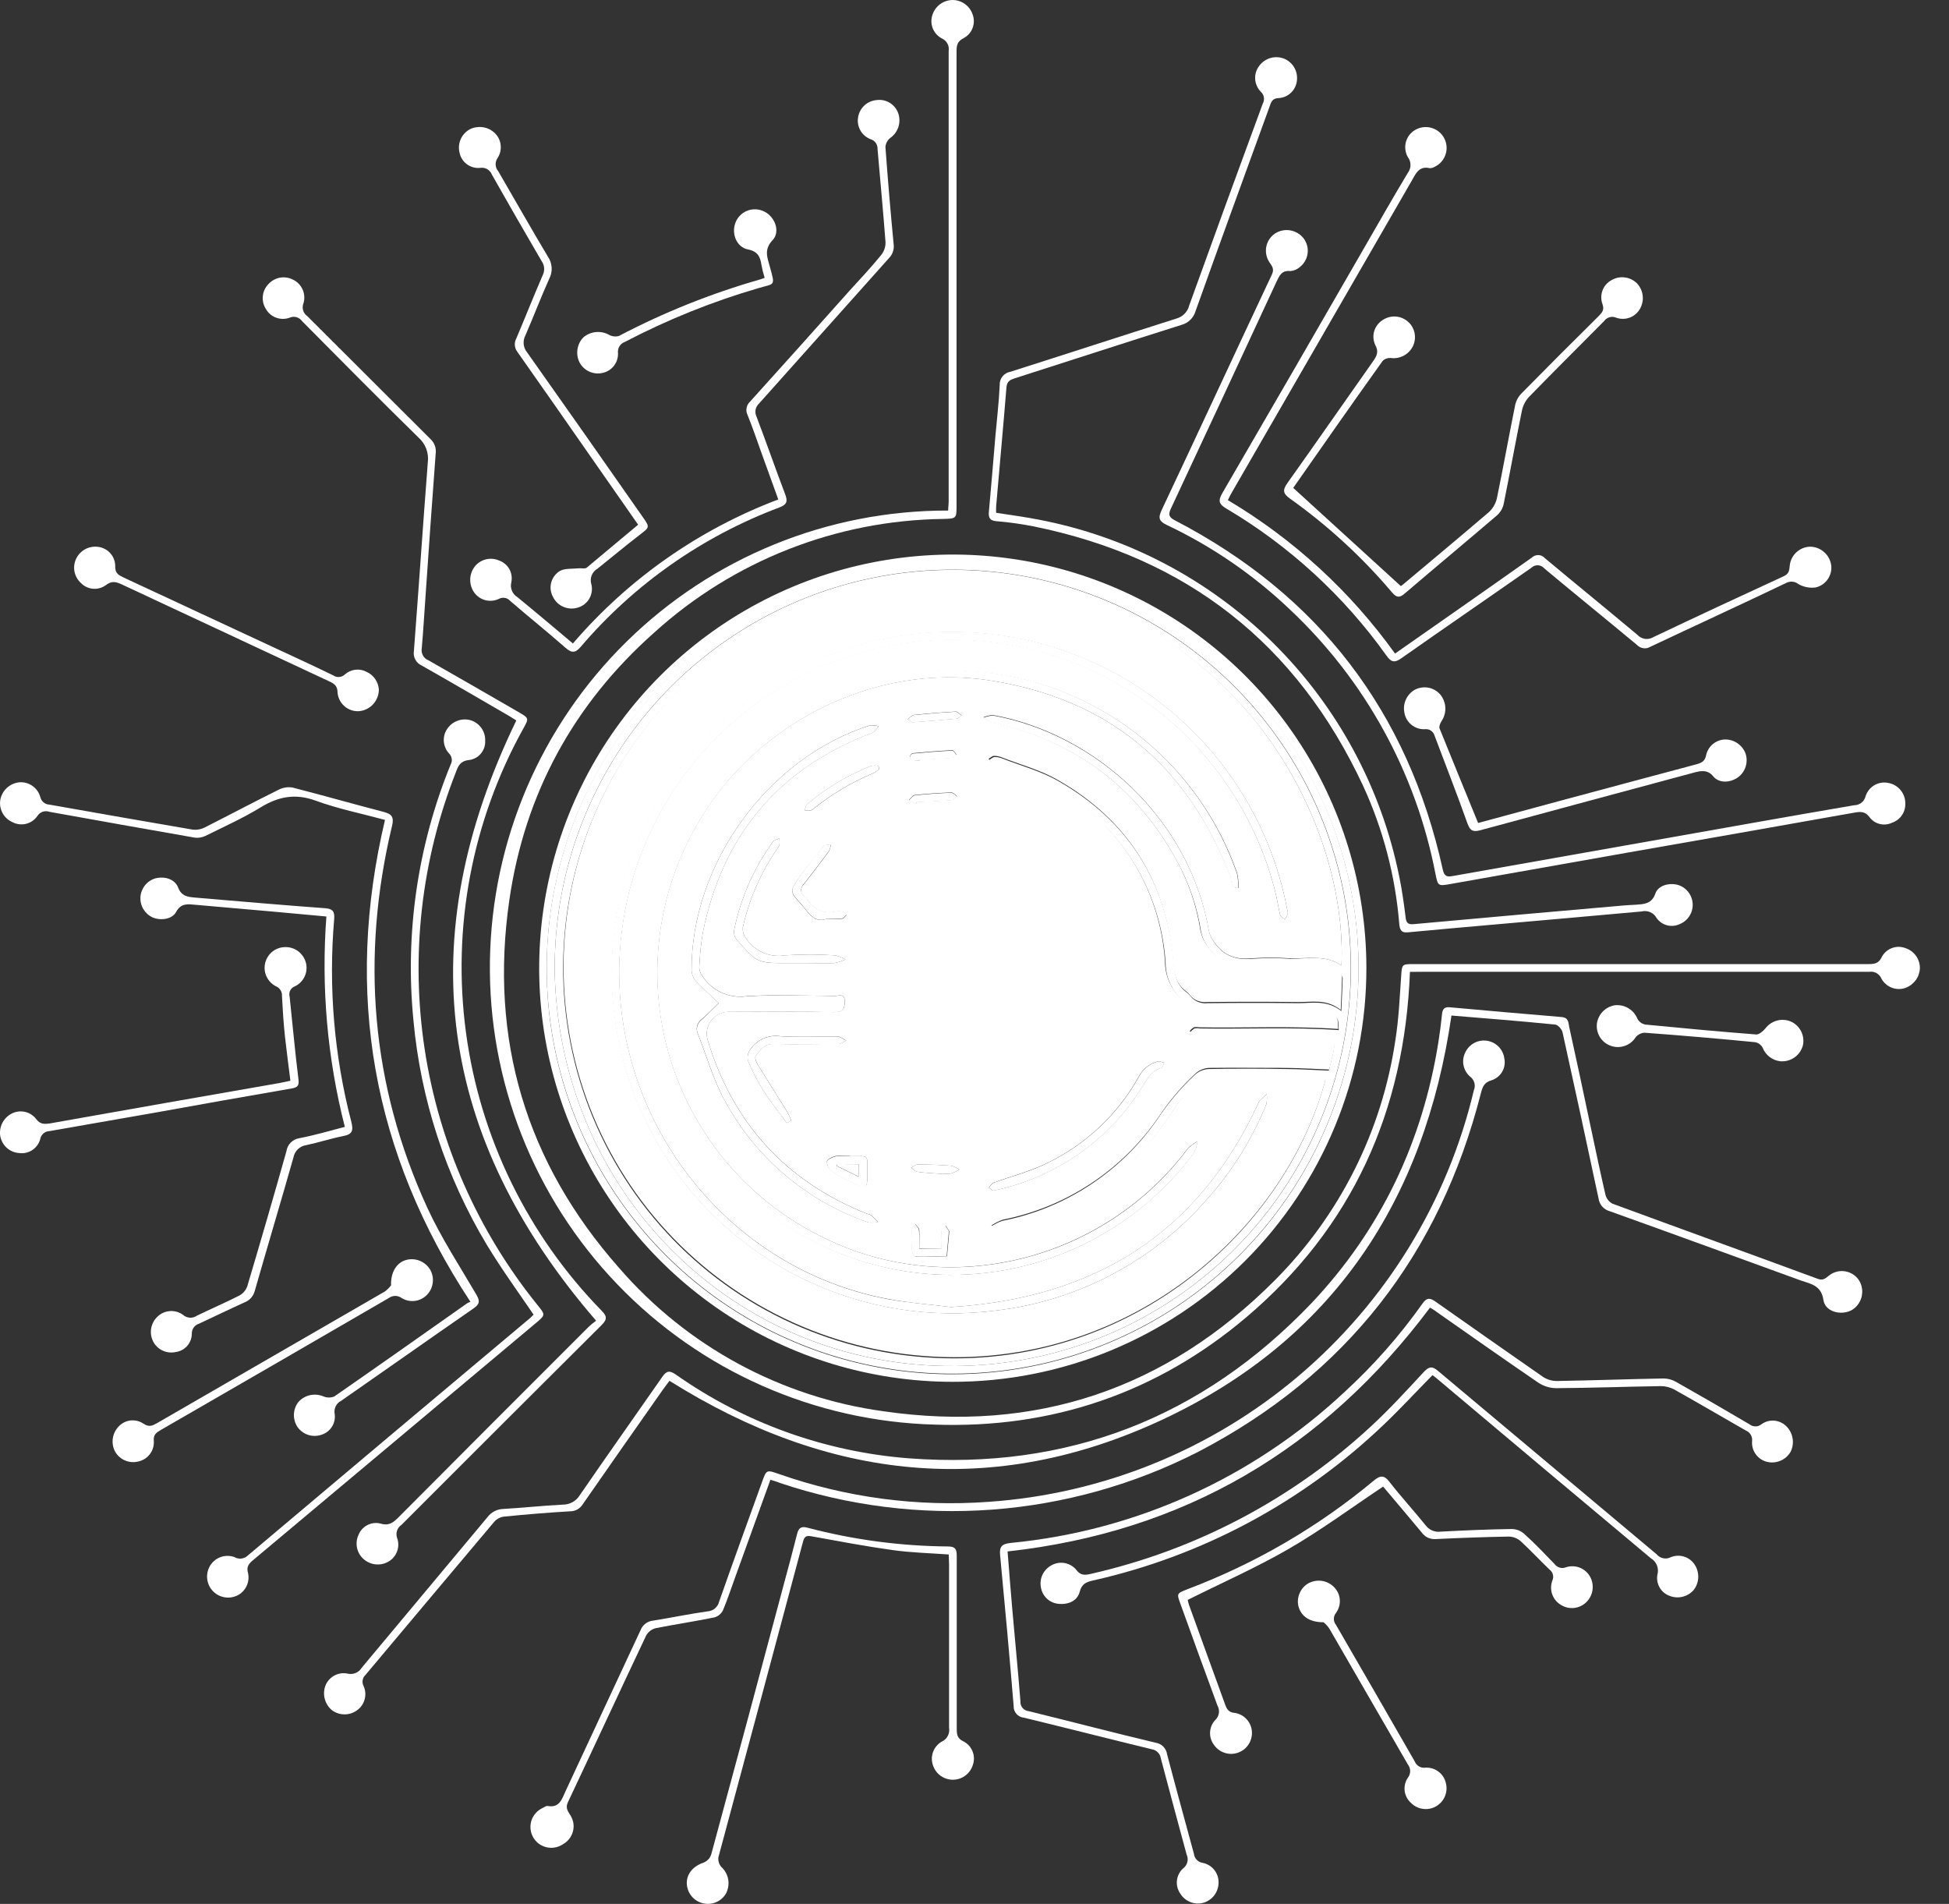<svg xmlns="http://www.w3.org/2000/svg" width="43" height="42" viewBox="0 0 43 42" fill="none">
  <rect x="0" y="0" width="43" height="42" fill="#333333" stroke="none"/>
  <path d="M31.107 21.44C30.989 24.521 29.831 27.079 27.499 29.057C25.523 30.731 23.206 31.517 20.625 31.427C17.972 31.357 15.454 30.244 13.617 28.329C11.779 26.415 10.77 23.853 10.809 21.2C10.848 18.546 11.931 16.015 13.823 14.155C15.716 12.295 18.265 11.256 20.919 11.263C20.919 11.195 20.93 11.127 20.93 11.059C20.93 7.748 20.93 4.437 20.93 1.126C20.939 1.069 20.93 1.011 20.902 0.96C20.875 0.91 20.831 0.87 20.778 0.847C20.687 0.799 20.616 0.72 20.578 0.623C20.541 0.527 20.539 0.421 20.573 0.324C20.605 0.23 20.664 0.148 20.744 0.09C20.825 0.032 20.921 0.001 21.02 0C21.116 0.001 21.21 0.031 21.288 0.088C21.367 0.144 21.426 0.223 21.457 0.314C21.494 0.41 21.495 0.517 21.459 0.614C21.424 0.711 21.354 0.791 21.263 0.84C21.111 0.914 21.103 1.016 21.104 1.152C21.104 4.483 21.104 7.814 21.104 11.144C21.104 11.44 21.104 11.44 20.804 11.448C18.448 11.479 16.184 12.369 14.438 13.951C12.66 15.527 11.578 17.506 11.238 19.852C10.791 22.924 11.604 25.648 13.661 27.973C15.156 29.7 17.23 30.824 19.495 31.133C22.845 31.619 25.739 30.641 28.124 28.245C29.558 26.809 30.491 24.95 30.786 22.943C30.862 22.469 30.881 21.995 30.914 21.521C30.931 21.284 30.928 21.267 31.172 21.268C34.514 21.268 37.856 21.268 41.197 21.268C41.342 21.268 41.448 21.268 41.523 21.1C41.572 21.013 41.651 20.947 41.745 20.913C41.838 20.879 41.941 20.879 42.035 20.914C42.129 20.944 42.211 21.003 42.27 21.083C42.328 21.163 42.359 21.26 42.358 21.359C42.354 21.454 42.322 21.546 42.266 21.623C42.209 21.7 42.132 21.759 42.042 21.792C41.945 21.827 41.838 21.826 41.742 21.79C41.645 21.754 41.564 21.685 41.513 21.596C41.492 21.542 41.454 21.498 41.405 21.469C41.355 21.44 41.297 21.43 41.241 21.438C37.932 21.438 34.623 21.438 31.315 21.438L31.107 21.44Z" fill="white"/>
  <path d="M21.01 30.483C19.207 30.481 17.444 29.945 15.945 28.942C14.446 27.938 13.278 26.513 12.589 24.846C11.899 23.18 11.719 21.346 12.072 19.577C12.424 17.808 13.292 16.183 14.567 14.907C15.842 13.632 17.467 12.762 19.236 12.41C21.005 12.057 22.839 12.236 24.506 12.925C26.173 13.614 27.598 14.781 28.602 16.28C29.606 17.778 30.143 19.541 30.146 21.344C30.148 22.545 29.913 23.734 29.454 24.843C28.996 25.953 28.323 26.961 27.475 27.81C26.626 28.659 25.618 29.332 24.509 29.791C23.4 30.25 22.211 30.485 21.01 30.483ZM29.973 21.358C29.973 19.587 29.447 17.856 28.463 16.384C27.479 14.912 26.08 13.764 24.444 13.087C22.808 12.409 21.007 12.232 19.27 12.577C17.533 12.923 15.938 13.776 14.685 15.028C13.433 16.28 12.58 17.875 12.234 19.612C11.888 21.349 12.065 23.15 12.743 24.786C13.42 26.422 14.567 27.821 16.04 28.806C17.512 29.79 19.243 30.316 21.014 30.316C23.39 30.316 25.669 29.371 27.349 27.691C29.029 26.01 29.973 23.731 29.973 21.355V21.358Z" fill="white"/>
  <path d="M32.023 22.403C31.431 26.489 29.401 29.558 25.655 31.313C21.909 33.068 18.269 32.658 14.771 30.461C14.729 30.517 14.674 30.587 14.623 30.659C14.033 31.499 13.443 32.341 12.855 33.187C12.826 33.233 12.786 33.272 12.739 33.298C12.691 33.325 12.638 33.339 12.583 33.339C12.093 33.368 11.603 33.408 11.115 33.457C11.034 33.468 10.96 33.508 10.906 33.568C9.958 34.694 9.01 35.82 8.062 36.951C8.03 36.981 8.008 37.021 8.001 37.065C7.993 37.109 8.001 37.154 8.022 37.194C8.064 37.287 8.072 37.392 8.044 37.491C8.017 37.59 7.955 37.676 7.87 37.734C7.79 37.791 7.693 37.821 7.595 37.819C7.496 37.818 7.4 37.785 7.322 37.726C7.246 37.662 7.192 37.577 7.166 37.481C7.14 37.386 7.144 37.285 7.177 37.192C7.213 37.096 7.282 37.015 7.372 36.965C7.462 36.915 7.567 36.899 7.668 36.92C7.727 36.934 7.789 36.93 7.845 36.907C7.902 36.883 7.949 36.843 7.98 36.791C8.902 35.684 9.83 34.58 10.752 33.472C10.792 33.418 10.844 33.373 10.903 33.341C10.963 33.309 11.029 33.291 11.096 33.288C11.534 33.264 11.971 33.214 12.408 33.193C12.485 33.194 12.561 33.176 12.629 33.139C12.696 33.102 12.753 33.048 12.793 32.982C13.394 32.107 14.008 31.242 14.611 30.375C14.705 30.239 14.771 30.228 14.906 30.32C16.424 31.389 18.203 32.028 20.054 32.171C23.549 32.433 26.521 31.276 28.936 28.747C30.464 27.129 31.382 25.196 31.734 22.995C31.767 22.789 31.793 22.58 31.815 22.373C31.826 22.255 31.869 22.209 31.99 22.221C32.811 22.295 33.634 22.368 34.455 22.436C34.611 22.448 34.602 22.567 34.622 22.66C34.785 23.395 34.941 24.131 35.096 24.866C35.203 25.365 35.306 25.865 35.422 26.362C35.433 26.403 35.453 26.441 35.479 26.474C35.506 26.507 35.539 26.535 35.577 26.554C37.087 27.11 38.6 27.656 40.11 28.213C40.229 28.258 40.287 28.188 40.364 28.13C40.414 28.093 40.471 28.066 40.532 28.052C40.592 28.037 40.655 28.036 40.717 28.047C40.778 28.058 40.837 28.082 40.888 28.116C40.94 28.151 40.984 28.196 41.018 28.249C41.051 28.303 41.072 28.364 41.081 28.427C41.09 28.49 41.086 28.554 41.07 28.615C41.054 28.677 41.025 28.734 40.986 28.785C40.947 28.835 40.898 28.877 40.843 28.907C40.605 29.026 40.268 28.934 40.23 28.68C40.184 28.358 39.956 28.324 39.74 28.251C38.333 27.739 36.926 27.225 35.517 26.72C35.452 26.703 35.394 26.667 35.349 26.617C35.305 26.567 35.277 26.504 35.268 26.438C35.008 25.215 34.743 23.993 34.474 22.774C34.459 22.706 34.373 22.608 34.313 22.602C33.554 22.527 32.792 22.465 32.023 22.403Z" fill="white"/>
  <path d="M13.152 29.135C9.646 25.078 9.065 20.7 11.391 15.894C11.365 15.878 11.308 15.838 11.249 15.804C10.603 15.43 9.96 15.053 9.31 14.685C9.248 14.659 9.197 14.613 9.165 14.554C9.132 14.495 9.121 14.427 9.132 14.361C9.238 12.975 9.331 11.59 9.438 10.206C9.452 10.104 9.441 10.001 9.406 9.904C9.37 9.808 9.312 9.722 9.235 9.654C8.369 8.806 7.517 7.944 6.663 7.083C6.634 7.041 6.591 7.011 6.542 6.997C6.493 6.983 6.44 6.987 6.394 7.007C6.298 7.043 6.192 7.044 6.096 7.009C5.999 6.975 5.918 6.907 5.867 6.818C5.812 6.732 5.787 6.629 5.799 6.528C5.81 6.426 5.856 6.331 5.929 6.26C5.997 6.188 6.087 6.14 6.185 6.124C6.282 6.109 6.382 6.125 6.47 6.172C6.562 6.217 6.635 6.294 6.677 6.388C6.718 6.482 6.725 6.587 6.697 6.686C6.676 6.736 6.672 6.792 6.687 6.845C6.702 6.897 6.735 6.943 6.78 6.974C7.685 7.875 8.587 8.781 9.494 9.682C9.539 9.723 9.573 9.774 9.594 9.831C9.614 9.888 9.621 9.949 9.612 10.009C9.533 11.049 9.462 12.088 9.39 13.127C9.361 13.519 9.34 13.912 9.305 14.303C9.296 14.357 9.305 14.413 9.332 14.461C9.358 14.509 9.401 14.546 9.452 14.566C10.118 14.944 10.781 15.328 11.443 15.71C11.67 15.842 11.672 15.844 11.549 16.066C10.413 18.109 9.969 20.464 10.281 22.781C10.593 25.097 11.645 27.251 13.28 28.921C13.408 29.051 13.383 29.121 13.268 29.236C11.795 30.702 10.325 32.17 8.857 33.639C8.809 33.671 8.774 33.719 8.757 33.774C8.741 33.829 8.744 33.889 8.766 33.942C8.797 34.036 8.794 34.138 8.758 34.231C8.722 34.323 8.656 34.401 8.569 34.45C8.484 34.499 8.384 34.52 8.286 34.51C8.188 34.499 8.095 34.459 8.021 34.393C7.947 34.328 7.896 34.239 7.876 34.142C7.857 34.045 7.869 33.944 7.912 33.855C7.949 33.763 8.019 33.687 8.108 33.642C8.196 33.597 8.299 33.585 8.395 33.61C8.584 33.667 8.678 33.586 8.793 33.471C10.19 32.068 11.588 30.667 12.989 29.268C13.04 29.22 13.095 29.176 13.152 29.135Z" fill="white"/>
  <path d="M21.977 11.312C22.294 11.361 22.604 11.403 22.91 11.462C24.869 11.835 26.672 12.783 28.09 14.185C29.507 15.587 30.475 17.379 30.87 19.333C30.932 19.627 30.973 19.926 31.01 20.226C31.024 20.344 31.049 20.4 31.187 20.387C32.737 20.246 34.289 20.108 35.842 19.973C35.926 19.966 36.011 19.964 36.096 19.958C36.276 19.944 36.442 19.94 36.522 19.711C36.581 19.537 36.813 19.474 36.99 19.514C37.086 19.535 37.172 19.588 37.235 19.662C37.299 19.737 37.337 19.83 37.344 19.928C37.352 20.025 37.327 20.123 37.274 20.206C37.222 20.289 37.144 20.353 37.053 20.388C36.965 20.428 36.866 20.436 36.773 20.41C36.68 20.384 36.599 20.326 36.545 20.246C36.514 20.19 36.465 20.146 36.405 20.121C36.346 20.096 36.281 20.091 36.218 20.107C35.112 20.207 34.004 20.305 32.893 20.402C32.28 20.457 31.668 20.509 31.055 20.568C30.902 20.582 30.882 20.491 30.871 20.377C30.785 19.324 30.515 18.294 30.073 17.334C28.612 14.203 26.185 12.295 22.793 11.61C22.529 11.558 22.264 11.521 21.996 11.499C21.849 11.487 21.804 11.437 21.817 11.293C21.869 10.739 21.912 10.183 21.96 9.634C21.993 9.255 22.039 8.877 22.056 8.498C22.052 8.428 22.074 8.359 22.117 8.304C22.161 8.249 22.224 8.213 22.293 8.201C23.514 7.813 24.732 7.415 25.953 7.028C26.021 7.009 26.083 6.974 26.132 6.924C26.182 6.874 26.218 6.812 26.235 6.744C26.771 5.256 27.313 3.769 27.861 2.283C27.884 2.241 27.892 2.193 27.884 2.146C27.876 2.099 27.853 2.056 27.817 2.024C27.743 1.949 27.698 1.848 27.692 1.742C27.686 1.636 27.72 1.532 27.785 1.448C27.847 1.366 27.933 1.307 28.032 1.279C28.13 1.251 28.235 1.257 28.331 1.294C28.425 1.333 28.504 1.402 28.555 1.49C28.606 1.578 28.626 1.681 28.613 1.782C28.601 1.884 28.554 1.979 28.479 2.049C28.405 2.119 28.307 2.16 28.205 2.164C28.057 2.171 28.041 2.268 28.006 2.363C27.461 3.862 26.913 5.361 26.376 6.866C26.355 6.94 26.314 7.006 26.258 7.059C26.203 7.112 26.134 7.15 26.06 7.169C24.838 7.555 23.62 7.951 22.399 8.342C22.295 8.375 22.216 8.405 22.205 8.544C22.135 9.412 22.054 10.279 21.979 11.152C21.974 11.198 21.977 11.25 21.977 11.312Z" fill="white"/>
  <path d="M16.997 32.644C16.735 33.368 16.482 34.066 16.229 34.769C16.137 35.021 16.054 35.277 15.95 35.524C15.931 35.562 15.905 35.595 15.872 35.622C15.84 35.649 15.802 35.669 15.762 35.68C15.333 35.768 14.899 35.832 14.47 35.917C14.426 35.928 14.384 35.947 14.348 35.974C14.312 36.002 14.281 36.036 14.258 36.075C13.678 37.299 13.11 38.529 12.531 39.754C12.474 39.873 12.519 39.943 12.577 40.034C12.612 40.086 12.636 40.144 12.648 40.205C12.659 40.267 12.658 40.33 12.643 40.39C12.629 40.451 12.602 40.508 12.565 40.558C12.527 40.608 12.48 40.649 12.426 40.68C12.373 40.717 12.313 40.742 12.251 40.754C12.188 40.767 12.123 40.766 12.06 40.751C11.998 40.737 11.939 40.71 11.887 40.672C11.836 40.633 11.793 40.584 11.762 40.529C11.73 40.473 11.711 40.411 11.705 40.347C11.699 40.283 11.706 40.219 11.726 40.158C11.746 40.097 11.779 40.041 11.822 39.994C11.865 39.946 11.918 39.908 11.976 39.882C12.011 39.864 12.052 39.834 12.084 39.84C12.343 39.886 12.394 39.695 12.474 39.521C13.024 38.336 13.579 37.151 14.133 35.96C14.155 35.903 14.193 35.853 14.242 35.816C14.29 35.779 14.349 35.757 14.409 35.751C14.809 35.687 15.206 35.604 15.608 35.547C15.668 35.544 15.726 35.522 15.773 35.483C15.819 35.444 15.852 35.391 15.866 35.332C16.176 34.449 16.495 33.569 16.814 32.689C16.909 32.424 16.91 32.42 17.181 32.515C18.663 33.036 20.237 33.245 21.803 33.131C24.324 32.959 26.724 31.986 28.652 30.352C30.58 28.718 31.934 26.511 32.517 24.052C32.54 23.999 32.543 23.94 32.528 23.885C32.512 23.83 32.478 23.781 32.432 23.748C32.358 23.683 32.307 23.595 32.288 23.497C32.27 23.4 32.285 23.3 32.33 23.212C32.372 23.124 32.442 23.052 32.528 23.006C32.615 22.961 32.714 22.944 32.81 22.96C32.907 22.975 32.996 23.021 33.064 23.09C33.132 23.16 33.176 23.25 33.189 23.347C33.211 23.448 33.194 23.554 33.142 23.643C33.09 23.732 33.007 23.799 32.908 23.831C32.741 23.877 32.709 23.979 32.672 24.117C31.765 27.673 29.699 30.325 26.444 32.023C25.028 32.748 23.481 33.183 21.894 33.302C20.308 33.42 18.713 33.22 17.205 32.713C17.145 32.687 17.082 32.67 16.997 32.644Z" fill="white"/>
  <path d="M31.55 28.846C29.211 31.97 26.128 33.794 22.23 34.225C22.265 34.659 22.296 35.076 22.333 35.493C22.392 36.171 22.46 36.849 22.513 37.528C22.508 37.582 22.525 37.635 22.56 37.677C22.594 37.718 22.644 37.744 22.698 37.749C23.632 37.978 24.563 38.223 25.497 38.445C25.56 38.454 25.619 38.484 25.664 38.529C25.709 38.574 25.739 38.633 25.748 38.696C25.94 39.43 26.142 40.161 26.341 40.895C26.346 40.946 26.369 40.993 26.405 41.03C26.442 41.066 26.489 41.09 26.54 41.096C26.64 41.117 26.73 41.173 26.793 41.254C26.856 41.334 26.888 41.435 26.885 41.537C26.883 41.633 26.852 41.725 26.796 41.803C26.74 41.88 26.661 41.938 26.571 41.969C26.473 42.001 26.367 41.999 26.271 41.963C26.175 41.927 26.093 41.86 26.04 41.773C25.981 41.688 25.955 41.585 25.966 41.483C25.978 41.381 26.026 41.286 26.103 41.217C26.149 41.183 26.182 41.134 26.196 41.078C26.21 41.023 26.204 40.964 26.18 40.912C25.987 40.201 25.797 39.494 25.611 38.79C25.604 38.739 25.58 38.691 25.543 38.655C25.507 38.619 25.459 38.595 25.408 38.588C24.467 38.36 23.53 38.12 22.59 37.892C22.526 37.887 22.467 37.857 22.425 37.809C22.383 37.762 22.361 37.699 22.364 37.636C22.272 36.525 22.171 35.417 22.065 34.308C22.046 34.112 22.108 34.058 22.302 34.037C25.056 33.771 27.644 32.6 29.663 30.708C30.306 30.119 30.884 29.463 31.388 28.751C31.483 28.617 31.556 28.633 31.674 28.716C32.459 29.269 33.249 29.822 34.044 30.375C34.135 30.434 34.242 30.466 34.351 30.465C35.136 30.452 35.921 30.423 36.708 30.409C36.805 30.411 36.899 30.438 36.983 30.487C37.523 30.793 38.062 31.104 38.598 31.42C38.635 31.45 38.682 31.466 38.73 31.466C38.777 31.466 38.824 31.45 38.861 31.42C38.947 31.357 39.054 31.329 39.159 31.341C39.265 31.354 39.362 31.405 39.432 31.485C39.498 31.559 39.539 31.65 39.552 31.748C39.565 31.846 39.547 31.945 39.502 32.033C39.451 32.117 39.375 32.184 39.284 32.223C39.193 32.262 39.093 32.272 38.996 32.251C38.892 32.228 38.801 32.169 38.738 32.083C38.675 31.997 38.646 31.892 38.656 31.786C38.661 31.738 38.65 31.69 38.625 31.649C38.6 31.607 38.562 31.575 38.517 31.557C37.989 31.256 37.465 30.947 36.933 30.65C36.842 30.602 36.74 30.577 36.637 30.578C35.871 30.59 35.104 30.618 34.339 30.623C34.199 30.623 34.062 30.582 33.944 30.505C33.187 29.989 32.438 29.46 31.687 28.935C31.649 28.902 31.598 28.876 31.55 28.846Z" fill="white"/>
  <path d="M42.036 17.736C42.038 17.826 42.01 17.915 41.958 17.989C41.906 18.063 41.831 18.119 41.746 18.148C41.662 18.189 41.567 18.2 41.476 18.178C41.385 18.157 41.305 18.104 41.249 18.03C41.151 17.895 41.049 17.903 40.911 17.927C39.24 18.224 37.566 18.519 35.89 18.812C34.596 19.041 33.302 19.27 32.008 19.5C31.73 19.549 31.726 19.551 31.671 19.282C31.242 17.053 30.123 15.015 28.472 13.458C27.669 12.691 26.749 12.057 25.746 11.583C25.563 11.496 25.549 11.422 25.633 11.244C26.448 9.516 27.25 7.781 28.063 6.052C28.122 5.925 28.057 5.865 28.002 5.778C27.938 5.678 27.915 5.557 27.938 5.44C27.961 5.323 28.03 5.22 28.128 5.153C28.228 5.087 28.348 5.062 28.466 5.082C28.583 5.102 28.689 5.165 28.762 5.259C28.833 5.355 28.865 5.474 28.849 5.592C28.833 5.71 28.772 5.818 28.678 5.891C28.619 5.943 28.546 5.974 28.468 5.98C28.28 5.96 28.231 6.073 28.162 6.217C27.39 7.885 26.613 9.552 25.834 11.217C25.767 11.359 25.793 11.412 25.927 11.482C29.096 13.129 31.064 15.697 31.832 19.185C31.864 19.331 31.925 19.349 32.046 19.326C34.229 18.938 36.411 18.552 38.593 18.167C39.366 18.031 40.134 17.895 40.911 17.763C40.968 17.763 41.024 17.743 41.069 17.708C41.114 17.672 41.145 17.623 41.159 17.567C41.19 17.466 41.258 17.379 41.349 17.324C41.44 17.27 41.548 17.25 41.652 17.27C41.762 17.287 41.861 17.344 41.932 17.43C42.003 17.516 42.04 17.625 42.036 17.736Z" fill="white"/>
  <path d="M27.09 11.033C28.54 11.895 29.795 13.047 30.778 14.418L32.156 13.454C32.703 13.07 33.252 12.688 33.796 12.301C33.815 12.282 33.838 12.267 33.864 12.258C33.889 12.248 33.916 12.244 33.943 12.245C33.97 12.246 33.996 12.252 34.02 12.264C34.045 12.276 34.066 12.292 34.084 12.313C34.762 12.88 35.448 13.437 36.126 14.005C36.169 14.052 36.227 14.083 36.29 14.093C36.353 14.102 36.418 14.09 36.473 14.057C37.429 13.603 38.389 13.155 39.353 12.712C39.464 12.661 39.477 12.594 39.486 12.483C39.495 12.371 39.546 12.267 39.627 12.189C39.708 12.111 39.815 12.065 39.928 12.06C40.044 12.059 40.156 12.101 40.243 12.178C40.331 12.254 40.387 12.36 40.402 12.475C40.414 12.584 40.385 12.693 40.322 12.782C40.259 12.872 40.165 12.934 40.058 12.959C39.925 12.977 39.791 12.951 39.675 12.883C39.636 12.852 39.587 12.834 39.537 12.831C39.487 12.829 39.437 12.841 39.394 12.867C38.401 13.341 37.405 13.798 36.411 14.268C36.365 14.296 36.31 14.307 36.257 14.3C36.203 14.292 36.154 14.266 36.116 14.227C35.436 13.661 34.749 13.106 34.071 12.539C34.054 12.519 34.032 12.502 34.008 12.49C33.984 12.478 33.958 12.471 33.931 12.47C33.904 12.469 33.877 12.473 33.852 12.483C33.827 12.492 33.804 12.507 33.785 12.526C32.83 13.194 31.869 13.852 30.915 14.523C30.762 14.63 30.69 14.605 30.588 14.461C29.649 13.145 28.445 12.04 27.053 11.217C26.888 11.118 26.873 11.044 26.966 10.881C28.012 9.082 29.054 7.281 30.093 5.476C30.413 4.92 30.73 4.363 31.058 3.817C31.098 3.766 31.119 3.704 31.119 3.639C31.119 3.575 31.098 3.512 31.058 3.461C31.029 3.409 31.011 3.351 31.005 3.291C30.999 3.23 31.005 3.17 31.024 3.112C31.042 3.055 31.072 3.002 31.112 2.956C31.152 2.911 31.201 2.874 31.255 2.849C31.365 2.796 31.492 2.788 31.607 2.829C31.723 2.869 31.817 2.953 31.87 3.063C31.923 3.173 31.931 3.3 31.89 3.415C31.85 3.531 31.766 3.625 31.656 3.678C31.622 3.699 31.584 3.71 31.544 3.71C31.307 3.655 31.236 3.829 31.144 3.991C29.821 6.284 28.497 8.578 27.172 10.873C27.145 10.918 27.125 10.964 27.09 11.033Z" fill="white"/>
  <path d="M8.494 18.087C7.978 17.947 7.457 17.843 6.963 17.662C6.513 17.499 6.142 17.571 5.75 17.811C5.358 18.05 4.941 18.238 4.53 18.441C4.456 18.476 4.373 18.489 4.293 18.478C3.226 18.292 2.159 18.1 1.093 17.909C1.044 17.891 0.991 17.891 0.942 17.907C0.894 17.924 0.852 17.957 0.825 18.001C0.765 18.087 0.676 18.149 0.574 18.174C0.473 18.198 0.365 18.185 0.273 18.136C0.18 18.095 0.103 18.024 0.055 17.934C0.007 17.845 -0.01 17.741 0.007 17.641C0.026 17.541 0.078 17.449 0.153 17.38C0.228 17.311 0.324 17.268 0.426 17.258C0.528 17.25 0.63 17.277 0.714 17.336C0.798 17.394 0.86 17.48 0.888 17.578C0.898 17.625 0.923 17.668 0.96 17.699C0.996 17.73 1.042 17.748 1.09 17.75C2.146 17.936 3.202 18.123 4.259 18.303C4.349 18.312 4.439 18.294 4.519 18.253C5.063 17.978 5.6 17.692 6.144 17.423C6.239 17.373 6.347 17.356 6.453 17.373C7.125 17.545 7.791 17.736 8.462 17.91C8.639 17.957 8.699 18.018 8.649 18.221C7.957 21.113 8.184 23.93 9.426 26.64C9.731 27.303 10.137 27.923 10.506 28.553C10.594 28.701 10.585 28.769 10.444 28.866C9.47 29.54 8.501 30.224 7.528 30.901C7.476 30.927 7.434 30.968 7.408 31.02C7.382 31.071 7.373 31.13 7.383 31.186C7.399 31.288 7.377 31.392 7.321 31.478C7.265 31.564 7.179 31.627 7.08 31.655C6.986 31.684 6.884 31.683 6.791 31.651C6.697 31.619 6.617 31.557 6.561 31.476C6.507 31.393 6.48 31.295 6.485 31.196C6.489 31.097 6.525 31.002 6.586 30.925C6.654 30.85 6.744 30.798 6.843 30.777C6.943 30.756 7.046 30.766 7.139 30.806C7.215 30.837 7.3 30.837 7.376 30.806C8.355 30.127 9.329 29.439 10.303 28.753C10.327 28.739 10.353 28.727 10.379 28.718C8.212 25.427 7.592 21.899 8.494 18.087Z" fill="white"/>
  <path d="M11.773 29.002C11.417 28.481 11.062 27.99 10.746 27.47C9.835 25.955 9.279 24.253 9.12 22.493C8.934 20.581 9.215 18.653 9.939 16.874C9.963 16.833 9.973 16.785 9.966 16.738C9.959 16.691 9.936 16.647 9.901 16.615C9.833 16.538 9.794 16.44 9.791 16.337C9.788 16.235 9.821 16.135 9.885 16.054C9.943 15.978 10.023 15.922 10.114 15.893C10.205 15.864 10.303 15.863 10.394 15.892C10.488 15.923 10.569 15.985 10.625 16.066C10.681 16.148 10.709 16.246 10.704 16.345C10.709 16.447 10.675 16.547 10.609 16.625C10.543 16.704 10.45 16.754 10.348 16.766C10.166 16.785 10.111 16.885 10.061 17.027C9.293 18.971 9.055 21.084 9.37 23.15C9.686 25.217 10.544 27.162 11.858 28.788C12.037 29.009 12.037 29.008 11.813 29.195C9.739 30.934 7.665 32.672 5.591 34.41C5.497 34.489 5.428 34.557 5.473 34.705C5.494 34.801 5.482 34.902 5.439 34.991C5.396 35.08 5.325 35.152 5.236 35.196C5.144 35.241 5.039 35.254 4.939 35.233C4.839 35.213 4.748 35.16 4.681 35.082C4.614 35.004 4.575 34.907 4.569 34.804C4.564 34.702 4.592 34.601 4.65 34.516C4.707 34.435 4.788 34.374 4.883 34.344C4.977 34.314 5.079 34.316 5.172 34.349C5.218 34.377 5.272 34.388 5.326 34.382C5.38 34.375 5.429 34.352 5.468 34.314C7.546 32.561 9.627 30.811 11.71 29.064C11.731 29.039 11.754 29.019 11.773 29.002Z" fill="white"/>
  <path d="M17.171 11.018L16.806 10.008C16.704 9.725 16.608 9.439 16.495 9.159C16.47 9.111 16.461 9.055 16.471 9.001C16.48 8.947 16.507 8.898 16.547 8.861C17.285 8.045 18.019 7.225 18.752 6.403C18.989 6.144 19.226 5.891 19.442 5.624C19.506 5.545 19.539 5.446 19.537 5.345C19.486 4.66 19.419 3.975 19.361 3.29C19.364 3.242 19.351 3.195 19.324 3.156C19.297 3.116 19.258 3.087 19.213 3.073C19.116 3.038 19.035 2.97 18.984 2.881C18.933 2.792 18.914 2.688 18.932 2.587C18.948 2.486 18.998 2.393 19.073 2.324C19.149 2.255 19.246 2.214 19.348 2.207C19.45 2.194 19.553 2.218 19.64 2.274C19.726 2.33 19.791 2.414 19.822 2.512C19.852 2.609 19.851 2.714 19.818 2.81C19.784 2.906 19.721 2.989 19.637 3.047C19.607 3.071 19.583 3.101 19.566 3.135C19.548 3.168 19.538 3.205 19.535 3.243C19.587 3.954 19.647 4.666 19.715 5.377C19.724 5.434 19.72 5.492 19.702 5.547C19.685 5.602 19.655 5.652 19.614 5.693C18.657 6.76 17.705 7.834 16.747 8.901C16.707 8.938 16.68 8.986 16.67 9.04C16.661 9.093 16.669 9.148 16.693 9.196C16.909 9.766 17.109 10.341 17.325 10.909C17.384 11.066 17.356 11.133 17.193 11.195C15.498 11.832 13.993 12.887 12.817 14.263C12.698 14.406 12.615 14.414 12.474 14.288C12.076 13.939 11.662 13.606 11.26 13.26C11.229 13.223 11.187 13.198 11.139 13.19C11.092 13.181 11.044 13.19 11.002 13.213C10.909 13.256 10.804 13.265 10.705 13.239C10.606 13.212 10.519 13.152 10.46 13.068C10.404 12.987 10.374 12.891 10.374 12.792C10.374 12.694 10.404 12.598 10.46 12.517C10.519 12.433 10.605 12.373 10.704 12.344C10.803 12.316 10.908 12.322 11.002 12.361C11.1 12.394 11.183 12.461 11.235 12.55C11.286 12.64 11.302 12.745 11.281 12.846C11.265 12.908 11.27 12.972 11.294 13.031C11.318 13.089 11.36 13.139 11.414 13.172C11.819 13.503 12.218 13.841 12.64 14.195C13.86 12.773 15.418 11.68 17.171 11.018Z" fill="white"/>
  <path d="M28.532 10.763L30.902 12.926C30.886 12.935 30.921 12.926 30.95 12.897C31.582 12.367 32.216 11.839 32.846 11.3C32.935 11.219 32.998 11.112 33.025 10.994C33.168 10.302 33.292 9.606 33.433 8.914C33.458 8.821 33.508 8.736 33.577 8.669C34.139 8.1 34.703 7.534 35.272 6.972C35.35 6.894 35.401 6.832 35.353 6.704C35.319 6.608 35.319 6.502 35.356 6.406C35.392 6.31 35.462 6.23 35.552 6.181C35.64 6.129 35.743 6.107 35.845 6.12C35.946 6.132 36.041 6.177 36.114 6.249C36.184 6.323 36.229 6.417 36.242 6.518C36.254 6.62 36.233 6.722 36.183 6.811C36.133 6.901 36.053 6.97 35.957 7.006C35.861 7.042 35.756 7.043 35.659 7.009C35.612 6.988 35.56 6.984 35.511 6.998C35.462 7.012 35.419 7.042 35.39 7.084C34.837 7.644 34.277 8.196 33.731 8.759C33.653 8.844 33.6 8.948 33.577 9.061C33.437 9.747 33.313 10.436 33.174 11.122C33.153 11.216 33.103 11.301 33.032 11.365C32.355 11.944 31.67 12.513 30.992 13.093C30.874 13.194 30.812 13.185 30.711 13.068C30.05 12.287 29.293 11.592 28.46 10.999C28.302 10.887 28.296 10.808 28.404 10.656C29.038 9.765 29.661 8.866 30.292 7.972C30.374 7.854 30.427 7.762 30.34 7.607C30.298 7.514 30.289 7.408 30.317 7.31C30.346 7.211 30.408 7.126 30.493 7.069C30.573 7.011 30.671 6.98 30.77 6.982C30.869 6.983 30.965 7.018 31.043 7.079C31.122 7.14 31.177 7.225 31.203 7.321C31.228 7.417 31.222 7.519 31.184 7.611C31.144 7.708 31.072 7.788 30.981 7.84C30.889 7.892 30.783 7.912 30.679 7.897C30.647 7.895 30.615 7.9 30.585 7.911C30.554 7.922 30.527 7.94 30.504 7.963C29.831 8.904 29.171 9.849 28.532 10.763Z" fill="white"/>
  <path d="M20.932 34.292C20.498 34.261 20.092 34.251 19.692 34.195C19.1 34.112 18.508 34 17.915 33.893C17.805 33.873 17.753 33.878 17.719 34.001C17.098 36.326 16.474 38.651 15.849 40.974C15.845 41.012 15.848 41.051 15.86 41.087C15.871 41.124 15.89 41.157 15.916 41.186C15.996 41.26 16.049 41.358 16.067 41.466C16.084 41.573 16.065 41.683 16.013 41.779C15.96 41.864 15.881 41.931 15.787 41.968C15.694 42.005 15.591 42.01 15.494 41.983C15.397 41.957 15.311 41.899 15.249 41.819C15.188 41.74 15.154 41.642 15.152 41.542C15.152 41.322 15.303 41.161 15.54 41.082C15.577 41.064 15.61 41.039 15.637 41.007C15.664 40.976 15.683 40.939 15.694 40.899C16.235 38.905 16.771 36.91 17.303 34.912C17.399 34.557 17.498 34.193 17.588 33.832C17.621 33.698 17.687 33.667 17.813 33.701C18.826 33.968 19.869 34.107 20.917 34.115C21.084 34.115 21.109 34.186 21.108 34.328C21.108 35.593 21.108 36.858 21.108 38.12C21.108 38.249 21.108 38.348 21.26 38.417C21.352 38.465 21.422 38.544 21.459 38.64C21.496 38.736 21.497 38.843 21.462 38.939C21.433 39.032 21.375 39.112 21.297 39.17C21.22 39.228 21.126 39.26 21.029 39.261C20.933 39.262 20.838 39.233 20.758 39.178C20.679 39.123 20.619 39.044 20.587 38.952C20.551 38.856 20.55 38.75 20.584 38.653C20.618 38.556 20.686 38.474 20.774 38.422C20.833 38.397 20.88 38.352 20.91 38.296C20.94 38.239 20.95 38.175 20.939 38.112C20.939 36.913 20.939 35.714 20.939 34.514L20.932 34.292Z" fill="white"/>
  <path d="M31.604 30.336C31.235 30.711 30.893 31.082 30.529 31.428C28.744 33.135 26.527 34.324 24.118 34.865C23.971 34.898 23.868 34.935 23.821 35.114C23.769 35.32 23.562 35.408 23.332 35.378C23.241 35.365 23.157 35.324 23.091 35.26C23.025 35.196 22.982 35.113 22.966 35.023C22.946 34.926 22.958 34.825 23.001 34.736C23.044 34.646 23.115 34.574 23.203 34.528C23.29 34.48 23.39 34.463 23.488 34.481C23.586 34.498 23.675 34.549 23.74 34.624C23.839 34.763 23.941 34.75 24.074 34.718C26.384 34.194 28.516 33.07 30.254 31.459C30.662 31.082 31.038 30.67 31.416 30.262C31.528 30.144 31.599 30.135 31.721 30.238C33.332 31.588 34.941 32.937 36.549 34.287C36.585 34.331 36.635 34.362 36.691 34.374C36.747 34.387 36.806 34.38 36.857 34.354C36.951 34.314 37.057 34.309 37.155 34.339C37.253 34.37 37.337 34.434 37.392 34.52C37.445 34.603 37.471 34.701 37.468 34.8C37.464 34.898 37.43 34.993 37.37 35.072C37.306 35.147 37.22 35.2 37.124 35.224C37.029 35.248 36.928 35.241 36.836 35.205C36.742 35.171 36.663 35.105 36.614 35.018C36.565 34.931 36.548 34.829 36.568 34.731C36.586 34.664 36.581 34.593 36.555 34.529C36.529 34.465 36.483 34.411 36.423 34.376C34.85 33.06 33.281 31.742 31.714 30.422C31.68 30.394 31.649 30.366 31.604 30.336Z" fill="white"/>
  <path d="M7.608 24.859C7.221 23.345 7.084 21.777 7.201 20.218L6.036 20.111L4.315 19.96C4.147 19.945 3.994 19.916 3.884 20.12C3.796 20.282 3.546 20.313 3.368 20.239C3.283 20.2 3.212 20.136 3.163 20.056C3.115 19.976 3.093 19.883 3.098 19.79C3.104 19.696 3.139 19.607 3.196 19.533C3.254 19.46 3.333 19.406 3.423 19.378C3.629 19.325 3.856 19.389 3.929 19.577C4.001 19.766 4.134 19.785 4.284 19.799C5.249 19.881 6.214 19.965 7.179 20.036C7.346 20.049 7.386 20.114 7.373 20.273C7.244 21.776 7.372 23.291 7.752 24.751C7.799 24.94 7.775 25.023 7.575 25.061C7.3 25.115 7.031 25.204 6.756 25.262C6.687 25.272 6.622 25.303 6.571 25.352C6.521 25.401 6.487 25.464 6.474 25.534C6.196 26.515 5.902 27.492 5.622 28.474C5.607 28.533 5.578 28.588 5.536 28.634C5.495 28.68 5.443 28.715 5.385 28.735C5.051 28.886 4.723 29.048 4.39 29.201C4.344 29.215 4.304 29.244 4.275 29.283C4.247 29.322 4.232 29.369 4.232 29.417C4.233 29.517 4.197 29.613 4.132 29.689C4.066 29.764 3.975 29.813 3.877 29.826C3.776 29.848 3.672 29.835 3.58 29.79C3.488 29.745 3.414 29.67 3.371 29.577C3.33 29.487 3.318 29.387 3.338 29.29C3.358 29.193 3.408 29.105 3.481 29.039C3.556 28.969 3.653 28.928 3.755 28.922C3.858 28.916 3.959 28.947 4.041 29.008C4.082 29.044 4.133 29.065 4.188 29.068C4.242 29.072 4.295 29.057 4.34 29.026C4.652 28.874 4.97 28.738 5.28 28.58C5.362 28.536 5.425 28.462 5.456 28.374C5.751 27.383 6.039 26.391 6.319 25.397C6.329 25.324 6.363 25.257 6.415 25.204C6.468 25.152 6.535 25.119 6.608 25.108C6.945 25.043 7.263 24.949 7.608 24.859Z" fill="white"/>
  <path d="M30.515 32.794C29.804 33.269 29.141 33.759 28.43 34.17C27.719 34.581 26.964 34.914 26.204 35.294C26.212 35.334 26.222 35.374 26.235 35.412C26.498 36.138 26.762 36.864 27.025 37.59C27.064 37.701 27.104 37.778 27.249 37.788C27.35 37.805 27.442 37.856 27.51 37.933C27.578 38.01 27.617 38.108 27.621 38.21C27.625 38.31 27.597 38.408 27.541 38.49C27.485 38.572 27.403 38.634 27.309 38.666C27.214 38.698 27.112 38.699 27.018 38.667C26.923 38.636 26.841 38.575 26.784 38.493C26.724 38.414 26.693 38.317 26.697 38.218C26.701 38.118 26.739 38.023 26.805 37.95C26.851 37.91 26.881 37.855 26.891 37.796C26.901 37.736 26.889 37.675 26.859 37.622C26.585 36.88 26.315 36.136 26.047 35.391C25.958 35.148 25.959 35.154 26.201 35.057C27.692 34.494 29.08 33.686 30.305 32.666C30.455 32.54 30.542 32.538 30.66 32.697C30.914 33.022 31.194 33.327 31.45 33.645C31.488 33.697 31.539 33.738 31.598 33.763C31.658 33.788 31.723 33.797 31.786 33.788C32.31 33.76 32.833 33.738 33.356 33.73C33.457 33.732 33.553 33.77 33.628 33.837C33.865 34.049 34.078 34.276 34.297 34.502C34.325 34.541 34.366 34.569 34.412 34.582C34.459 34.595 34.508 34.592 34.552 34.573C34.653 34.541 34.762 34.545 34.859 34.585C34.957 34.625 35.038 34.699 35.087 34.792C35.134 34.883 35.15 34.987 35.133 35.088C35.116 35.189 35.066 35.281 34.991 35.351C34.919 35.419 34.826 35.461 34.728 35.472C34.629 35.482 34.53 35.46 34.446 35.409C34.354 35.357 34.283 35.273 34.247 35.174C34.211 35.075 34.212 34.966 34.249 34.867C34.268 34.827 34.272 34.782 34.262 34.739C34.252 34.696 34.227 34.657 34.192 34.63C33.974 34.422 33.769 34.2 33.547 33.996C33.476 33.935 33.386 33.899 33.292 33.897C32.756 33.906 32.219 33.926 31.682 33.952C31.621 33.958 31.56 33.947 31.504 33.922C31.449 33.896 31.401 33.856 31.366 33.806C31.082 33.463 30.788 33.12 30.515 32.794Z" fill="white"/>
  <path d="M14.079 11.575L12.959 9.97C12.446 9.235 11.934 8.498 11.418 7.767C11.384 7.725 11.363 7.673 11.359 7.619C11.354 7.565 11.366 7.511 11.392 7.464C11.589 7 11.774 6.532 11.974 6.07C11.998 6.021 12.009 5.966 12.005 5.912C12.001 5.858 11.982 5.805 11.95 5.761C11.581 5.129 11.215 4.493 10.854 3.855C10.835 3.804 10.799 3.761 10.752 3.733C10.705 3.705 10.65 3.695 10.596 3.703C10.49 3.715 10.384 3.685 10.299 3.622C10.214 3.558 10.156 3.464 10.137 3.36C10.115 3.263 10.124 3.162 10.164 3.071C10.204 2.981 10.272 2.905 10.358 2.856C10.442 2.812 10.537 2.794 10.631 2.804C10.726 2.813 10.815 2.85 10.889 2.91C10.971 2.978 11.026 3.072 11.043 3.177C11.06 3.282 11.039 3.389 10.982 3.479C10.95 3.523 10.933 3.576 10.935 3.631C10.937 3.685 10.957 3.737 10.993 3.778C11.359 4.405 11.715 5.039 12.088 5.661C12.137 5.733 12.166 5.816 12.171 5.903C12.176 5.99 12.157 6.076 12.116 6.153C11.931 6.564 11.773 6.982 11.591 7.401C11.56 7.459 11.547 7.526 11.554 7.593C11.56 7.659 11.587 7.722 11.629 7.773C12.484 8.982 13.335 10.193 14.181 11.406C14.34 11.633 14.334 11.628 14.117 11.796C13.8 12.04 13.493 12.296 13.182 12.545C13.124 12.578 13.079 12.63 13.054 12.693C13.029 12.755 13.027 12.824 13.047 12.888C13.074 12.997 13.057 13.114 12.999 13.211C12.941 13.308 12.847 13.378 12.737 13.407C12.632 13.437 12.52 13.428 12.421 13.383C12.321 13.338 12.242 13.258 12.196 13.159C12.145 13.062 12.133 12.949 12.163 12.844C12.193 12.738 12.263 12.648 12.357 12.592C12.476 12.533 12.63 12.552 12.768 12.537C12.827 12.531 12.906 12.553 12.944 12.523C13.319 12.211 13.693 11.898 14.079 11.575Z" fill="white"/>
  <path d="M6.407 23.841C6.366 23.508 6.323 23.193 6.288 22.875C6.254 22.558 6.237 22.276 6.221 21.975C6.225 21.93 6.215 21.886 6.192 21.848C6.17 21.809 6.136 21.779 6.095 21.761C6.002 21.716 5.928 21.641 5.883 21.548C5.838 21.455 5.826 21.35 5.849 21.25C5.872 21.149 5.928 21.059 6.008 20.994C6.088 20.93 6.187 20.894 6.291 20.893C6.393 20.89 6.493 20.922 6.575 20.982C6.657 21.043 6.717 21.129 6.746 21.227C6.775 21.329 6.768 21.438 6.724 21.535C6.681 21.632 6.605 21.711 6.509 21.757C6.464 21.773 6.426 21.806 6.404 21.848C6.382 21.891 6.377 21.94 6.39 21.986C6.456 22.598 6.509 23.209 6.586 23.82C6.602 23.956 6.556 23.989 6.437 24.011C5.421 24.187 4.405 24.366 3.388 24.551C2.623 24.686 1.857 24.818 1.092 24.952C1.043 24.953 0.996 24.972 0.958 25.004C0.921 25.036 0.896 25.08 0.888 25.128C0.861 25.227 0.798 25.314 0.713 25.37C0.627 25.427 0.523 25.451 0.421 25.436C0.321 25.429 0.227 25.39 0.152 25.324C0.078 25.258 0.027 25.169 0.007 25.071C-0.01 24.974 0.003 24.874 0.046 24.784C0.088 24.695 0.158 24.621 0.244 24.573C0.334 24.523 0.438 24.506 0.539 24.525C0.64 24.545 0.731 24.601 0.794 24.681C0.887 24.808 0.978 24.8 1.112 24.781C2.79 24.482 4.469 24.187 6.148 23.895C6.235 23.88 6.315 23.86 6.407 23.841Z" fill="white"/>
  <path d="M32.611 18.155L34.364 17.681C35.381 17.409 36.396 17.134 37.414 16.864C37.533 16.832 37.619 16.8 37.644 16.648C37.668 16.551 37.723 16.466 37.802 16.405C37.88 16.344 37.977 16.311 38.077 16.313C38.172 16.315 38.265 16.347 38.343 16.403C38.42 16.459 38.48 16.537 38.513 16.627C38.543 16.721 38.543 16.822 38.512 16.917C38.481 17.011 38.421 17.093 38.341 17.15C38.173 17.269 37.927 17.283 37.8 17.128C37.674 16.973 37.527 17.002 37.368 17.045C35.797 17.469 34.223 17.889 32.653 18.317C32.488 18.36 32.431 18.317 32.374 18.16C32.144 17.514 31.894 16.875 31.652 16.233C31.64 16.186 31.611 16.145 31.571 16.118C31.53 16.091 31.481 16.08 31.433 16.087C31.327 16.091 31.224 16.057 31.141 15.99C31.059 15.923 31.003 15.829 30.985 15.725C30.964 15.625 30.976 15.521 31.019 15.429C31.061 15.337 31.133 15.26 31.222 15.212C31.314 15.166 31.418 15.152 31.518 15.171C31.619 15.191 31.71 15.244 31.777 15.322C31.843 15.403 31.882 15.504 31.888 15.608C31.893 15.713 31.864 15.817 31.806 15.905C31.777 15.952 31.744 16.023 31.761 16.071C32.039 16.759 32.319 17.441 32.611 18.155Z" fill="white"/>
  <path d="M8.628 28.354C8.618 28.054 8.759 27.852 8.957 27.796C9.056 27.768 9.161 27.774 9.256 27.811C9.352 27.849 9.433 27.916 9.487 28.003C9.539 28.091 9.561 28.194 9.548 28.296C9.536 28.397 9.491 28.492 9.419 28.565C9.348 28.639 9.253 28.686 9.152 28.698C9.05 28.711 8.947 28.688 8.86 28.634C8.819 28.604 8.77 28.588 8.719 28.588C8.669 28.588 8.62 28.604 8.579 28.634C6.903 29.607 5.226 30.578 3.548 31.545C3.446 31.605 3.378 31.648 3.394 31.797C3.399 31.9 3.367 32.001 3.304 32.082C3.24 32.164 3.15 32.22 3.049 32.241C2.953 32.265 2.852 32.257 2.761 32.219C2.67 32.181 2.594 32.114 2.543 32.029C2.495 31.942 2.476 31.843 2.487 31.745C2.498 31.647 2.54 31.555 2.606 31.481C2.673 31.403 2.766 31.352 2.868 31.337C2.97 31.323 3.074 31.346 3.16 31.403C3.288 31.492 3.367 31.451 3.474 31.389C5.145 30.422 6.818 29.456 8.49 28.491C8.543 28.453 8.589 28.407 8.628 28.354Z" fill="white"/>
  <path d="M8.359 15.215C8.357 15.335 8.311 15.451 8.229 15.539C8.147 15.626 8.035 15.68 7.915 15.689C7.799 15.695 7.686 15.655 7.598 15.578C7.511 15.501 7.457 15.394 7.447 15.278C7.447 15.128 7.373 15.081 7.258 15.028C5.734 14.317 4.212 13.606 2.693 12.895C2.567 12.836 2.471 12.805 2.337 12.907C2.255 12.968 2.152 12.997 2.05 12.988C1.947 12.979 1.852 12.932 1.781 12.857C1.709 12.79 1.66 12.7 1.642 12.603C1.625 12.505 1.64 12.405 1.684 12.317C1.729 12.228 1.8 12.156 1.888 12.111C1.976 12.066 2.076 12.05 2.174 12.065C2.279 12.08 2.375 12.133 2.443 12.215C2.511 12.296 2.546 12.4 2.542 12.506C2.542 12.659 2.633 12.693 2.733 12.743L6.022 14.274C6.466 14.48 6.912 14.685 7.352 14.899C7.392 14.926 7.439 14.939 7.487 14.934C7.535 14.93 7.579 14.909 7.613 14.875C7.677 14.819 7.757 14.783 7.842 14.774C7.926 14.764 8.012 14.78 8.087 14.821C8.164 14.855 8.23 14.91 8.278 14.98C8.326 15.05 8.354 15.131 8.359 15.215Z" fill="white"/>
  <path d="M16.87 6.13C16.841 6.036 16.817 5.94 16.799 5.843C16.773 5.665 16.719 5.545 16.503 5.503C16.249 5.455 16.129 5.148 16.229 4.905C16.252 4.846 16.288 4.792 16.334 4.747C16.38 4.702 16.434 4.668 16.494 4.646C16.554 4.623 16.618 4.614 16.682 4.618C16.746 4.621 16.808 4.639 16.865 4.668C17.102 4.786 17.221 5.115 17.044 5.3C16.845 5.508 16.934 5.691 16.987 5.892C17.105 6.323 17.098 6.248 16.724 6.359C15.707 6.656 14.722 7.053 13.784 7.544C13.736 7.561 13.695 7.594 13.668 7.637C13.641 7.68 13.629 7.731 13.634 7.781C13.641 7.883 13.61 7.984 13.548 8.066C13.486 8.148 13.397 8.204 13.297 8.226C13.197 8.25 13.092 8.239 12.998 8.196C12.905 8.153 12.829 8.08 12.782 7.988C12.74 7.9 12.726 7.8 12.741 7.703C12.756 7.606 12.8 7.516 12.868 7.445C12.945 7.378 13.041 7.337 13.142 7.326C13.244 7.316 13.346 7.336 13.435 7.385C13.468 7.404 13.505 7.416 13.542 7.42C13.58 7.425 13.618 7.422 13.655 7.411C14.645 6.892 15.686 6.475 16.761 6.167C16.791 6.159 16.821 6.147 16.87 6.13Z" fill="white"/>
  <path d="M29.199 35.787C28.885 35.787 28.703 35.651 28.646 35.431C28.624 35.335 28.634 35.234 28.674 35.144C28.713 35.053 28.781 34.977 28.866 34.928C28.956 34.879 29.059 34.86 29.16 34.874C29.262 34.888 29.355 34.935 29.428 35.007C29.504 35.081 29.551 35.18 29.559 35.285C29.568 35.391 29.538 35.496 29.475 35.582C29.445 35.618 29.428 35.665 29.428 35.713C29.428 35.761 29.445 35.807 29.475 35.844C30.056 36.846 30.635 37.85 31.211 38.854C31.229 38.901 31.262 38.941 31.305 38.966C31.348 38.992 31.399 39.002 31.448 38.995C31.551 38.989 31.653 39.019 31.735 39.081C31.818 39.142 31.876 39.231 31.899 39.331C31.925 39.429 31.918 39.532 31.879 39.626C31.84 39.719 31.772 39.797 31.684 39.847C31.597 39.898 31.495 39.918 31.395 39.904C31.295 39.891 31.202 39.845 31.131 39.773C31.054 39.705 31.004 39.611 30.991 39.51C30.978 39.407 31.002 39.304 31.06 39.219C31.093 39.177 31.112 39.124 31.112 39.071C31.112 39.017 31.093 38.965 31.06 38.922C30.481 37.927 29.909 36.927 29.331 35.931C29.295 35.876 29.251 35.827 29.199 35.787Z" fill="white"/>
  <path d="M39.285 23.412C39.197 23.404 39.113 23.371 39.043 23.317C38.973 23.264 38.919 23.192 38.887 23.109C38.87 23.079 38.846 23.053 38.819 23.032C38.791 23.012 38.759 22.998 38.725 22.991C37.912 22.912 37.098 22.842 36.282 22.782C36.245 22.784 36.208 22.794 36.175 22.811C36.141 22.828 36.112 22.852 36.088 22.881C36.032 22.97 35.947 23.038 35.847 23.072C35.748 23.107 35.64 23.107 35.541 23.072C35.441 23.038 35.356 22.97 35.3 22.881C35.244 22.791 35.22 22.685 35.232 22.58C35.246 22.48 35.292 22.386 35.363 22.313C35.435 22.24 35.528 22.192 35.628 22.176C35.733 22.165 35.838 22.188 35.928 22.242C36.018 22.297 36.088 22.379 36.127 22.476C36.144 22.507 36.168 22.534 36.196 22.556C36.224 22.577 36.256 22.592 36.291 22.601C37.11 22.681 37.93 22.757 38.751 22.821C38.814 22.821 38.899 22.746 38.95 22.686C39.014 22.602 39.103 22.542 39.205 22.514C39.307 22.487 39.415 22.494 39.512 22.535C39.611 22.58 39.692 22.658 39.74 22.756C39.788 22.854 39.8 22.966 39.774 23.072C39.743 23.176 39.678 23.267 39.59 23.328C39.501 23.39 39.393 23.42 39.285 23.412Z" fill="white"/>
  <path d="M29.973 21.355C29.972 23.126 29.445 24.857 28.46 26.328C27.476 27.8 26.077 28.947 24.441 29.623C22.804 30.3 21.004 30.477 19.267 30.131C17.531 29.785 15.935 28.932 14.684 27.679C13.432 26.427 12.579 24.831 12.234 23.095C11.888 21.358 12.066 19.558 12.743 17.922C13.421 16.285 14.568 14.887 16.04 13.903C17.512 12.919 19.243 12.393 21.014 12.392C22.191 12.391 23.357 12.623 24.444 13.073C25.532 13.523 26.52 14.183 27.352 15.016C28.184 15.848 28.844 16.837 29.294 17.924C29.744 19.012 29.974 20.178 29.973 21.355ZM12.24 21.534C12.397 26.476 16.41 30.303 21.311 30.129C23.043 30.072 24.719 29.504 26.129 28.497C27.539 27.489 28.619 26.087 29.234 24.467C29.849 22.847 29.97 21.081 29.584 19.392C29.198 17.703 28.321 16.166 27.063 14.974C25.805 13.782 24.223 12.989 22.515 12.695C20.808 12.4 19.051 12.617 17.467 13.318C15.882 14.019 14.54 15.173 13.61 16.635C12.68 18.097 12.203 19.802 12.24 21.534Z" fill="white"/>
  <path d="M12.24 21.534C12.204 19.802 12.681 18.099 13.611 16.637C14.541 15.176 15.883 14.023 17.466 13.322C19.05 12.621 20.806 12.405 22.513 12.699C24.22 12.994 25.802 13.787 27.059 14.978C28.316 16.169 29.193 17.706 29.579 19.394C29.966 21.083 29.844 22.848 29.23 24.467C28.615 26.087 27.536 27.488 26.127 28.496C24.718 29.503 23.042 30.072 21.311 30.129C16.41 30.299 12.397 26.476 12.24 21.534ZM29.597 21.297C29.729 18.265 27.544 13.852 22.623 12.89C21.491 12.677 20.327 12.694 19.201 12.94C18.075 13.185 17.009 13.654 16.068 14.319C15.126 14.984 14.328 15.831 13.72 16.81C13.112 17.789 12.707 18.88 12.528 20.018C12.349 21.157 12.401 22.32 12.68 23.438C12.959 24.556 13.46 25.607 14.153 26.528C14.845 27.449 15.716 28.222 16.713 28.8C17.709 29.379 18.812 29.751 19.956 29.896C24.616 30.479 28.312 27.299 29.241 23.826C29.122 23.78 28.997 23.748 28.871 23.731C28.15 23.723 27.43 23.731 26.709 23.731C26.652 23.726 26.594 23.739 26.545 23.769C26.329 23.988 26.08 24.188 25.919 24.444C25.03 25.854 23.786 26.739 22.157 27.092C22.058 27.096 21.958 27.085 21.861 27.06C21.939 27.006 22.023 26.963 22.112 26.932C23.51 26.657 24.744 25.844 25.549 24.67C25.784 24.316 26.06 23.99 26.372 23.701C26.452 23.632 26.553 23.59 26.66 23.583C27.228 23.572 27.798 23.573 28.368 23.583C28.678 23.583 28.987 23.605 29.317 23.618C29.34 23.522 29.377 23.381 29.409 23.245C29.475 22.962 29.421 22.89 29.129 22.861C29.078 22.861 29.025 22.861 28.973 22.861H26.526C26.467 22.867 26.408 22.864 26.35 22.854C26.315 22.843 26.29 22.797 26.261 22.767C26.287 22.736 26.317 22.71 26.352 22.688C26.391 22.68 26.431 22.68 26.47 22.688C27.48 22.705 28.492 22.653 29.537 22.724C29.525 22.648 29.544 22.495 29.488 22.458C29.351 22.363 29.192 22.305 29.025 22.291C28.232 22.274 27.439 22.276 26.646 22.291C26.545 22.295 26.444 22.277 26.349 22.239C26.255 22.201 26.169 22.145 26.098 22.072C25.979 21.969 25.883 21.842 25.817 21.699C25.751 21.555 25.717 21.4 25.716 21.242C25.652 20.231 25.269 19.267 24.621 18.488C23.973 17.709 23.095 17.156 22.112 16.909C22.042 16.896 21.972 16.878 21.904 16.856C21.871 16.842 21.851 16.796 21.825 16.764C21.864 16.741 21.903 16.702 21.943 16.7C22.002 16.699 22.06 16.711 22.115 16.733C22.528 16.894 22.967 17.011 23.347 17.229C24.899 18.113 25.747 19.468 25.896 21.247C25.918 21.511 25.959 21.731 26.18 21.891C26.212 21.914 26.239 21.942 26.263 21.974C26.307 22.03 26.365 22.073 26.431 22.101C26.497 22.128 26.57 22.138 26.641 22.13C27.308 22.123 27.976 22.122 28.645 22.13C28.953 22.13 29.274 22.053 29.593 22.304C29.605 22.026 29.616 21.799 29.623 21.573C29.622 21.558 29.616 21.543 29.607 21.53C29.599 21.517 29.587 21.506 29.574 21.498C29.404 21.433 29.236 21.331 29.063 21.323C28.572 21.296 28.081 21.296 27.59 21.323C27.219 21.347 26.936 21.254 26.705 20.958C26.6 20.844 26.529 20.703 26.498 20.552C26.413 20.001 26.231 19.47 25.96 18.982C25.062 17.349 23.701 16.336 21.877 15.943C21.812 15.917 21.753 15.879 21.702 15.832C21.769 15.804 21.841 15.788 21.913 15.785C24.165 16.195 26.252 18.065 26.677 20.559C26.7 20.645 26.74 20.726 26.796 20.796C26.996 21.085 27.27 21.184 27.625 21.151C27.902 21.131 28.179 21.131 28.455 21.151C28.835 21.156 29.236 21.052 29.597 21.298V21.297Z" fill="white"/>
  <path d="M29.597 21.298C29.236 21.052 28.835 21.156 28.45 21.14C28.174 21.121 27.897 21.121 27.621 21.14C27.265 21.178 26.995 21.079 26.791 20.785C26.735 20.715 26.695 20.634 26.673 20.548C26.247 18.059 24.164 16.184 21.909 15.774C21.836 15.777 21.765 15.793 21.698 15.822C21.749 15.869 21.808 15.906 21.872 15.932C23.694 16.327 25.055 17.34 25.956 18.972C26.221 19.455 26.401 19.981 26.485 20.527C26.516 20.678 26.587 20.819 26.692 20.933C26.923 21.229 27.206 21.322 27.577 21.298C28.067 21.271 28.559 21.271 29.05 21.298C29.223 21.306 29.391 21.408 29.561 21.474C29.574 21.481 29.586 21.492 29.594 21.505C29.603 21.518 29.608 21.533 29.61 21.548C29.603 21.774 29.591 22.001 29.58 22.279C29.263 22.028 28.942 22.109 28.632 22.105C27.963 22.097 27.295 22.098 26.628 22.105C26.556 22.113 26.485 22.103 26.418 22.076C26.352 22.049 26.294 22.005 26.25 21.949C26.227 21.917 26.198 21.889 26.167 21.866C25.946 21.706 25.905 21.486 25.883 21.222C25.734 19.445 24.886 18.088 23.334 17.204C22.954 16.986 22.515 16.869 22.102 16.708C22.047 16.686 21.989 16.674 21.93 16.675C21.89 16.675 21.851 16.717 21.811 16.739C21.837 16.771 21.858 16.817 21.891 16.831C21.959 16.853 22.029 16.871 22.099 16.884C23.082 17.131 23.96 17.684 24.608 18.463C25.256 19.242 25.639 20.206 25.703 21.218C25.704 21.375 25.738 21.531 25.804 21.674C25.87 21.817 25.965 21.944 26.085 22.047C26.156 22.12 26.242 22.177 26.336 22.214C26.431 22.252 26.532 22.27 26.634 22.266C27.426 22.253 28.219 22.252 29.012 22.266C29.178 22.28 29.338 22.338 29.475 22.433C29.531 22.47 29.512 22.623 29.524 22.699C28.479 22.628 27.467 22.68 26.457 22.663C26.418 22.655 26.378 22.655 26.338 22.663C26.304 22.685 26.274 22.712 26.248 22.743C26.277 22.772 26.302 22.819 26.337 22.829C26.395 22.839 26.454 22.842 26.513 22.836H28.982C29.035 22.836 29.088 22.836 29.139 22.836C29.43 22.864 29.485 22.937 29.419 23.22C29.387 23.36 29.35 23.498 29.326 23.594C28.992 23.581 28.683 23.562 28.378 23.558C27.808 23.558 27.238 23.551 26.669 23.558C26.563 23.565 26.462 23.607 26.381 23.677C26.07 23.966 25.794 24.291 25.559 24.645C24.753 25.819 23.519 26.632 22.122 26.907C22.033 26.939 21.949 26.982 21.871 27.035C21.967 27.061 22.067 27.071 22.167 27.067C23.792 26.712 25.04 25.829 25.928 24.42C26.09 24.164 26.338 23.963 26.554 23.744C26.604 23.714 26.661 23.701 26.719 23.706C27.439 23.706 28.16 23.7 28.88 23.706C29.007 23.723 29.131 23.755 29.25 23.801C28.321 27.274 24.628 30.454 19.965 29.871C18.822 29.727 17.719 29.354 16.722 28.776C15.725 28.197 14.855 27.424 14.162 26.503C13.47 25.582 12.969 24.531 12.69 23.413C12.411 22.295 12.359 21.132 12.537 19.994C12.716 18.855 13.121 17.764 13.729 16.785C14.338 15.806 15.136 14.959 16.077 14.294C17.019 13.629 18.084 13.16 19.21 12.915C20.336 12.669 21.5 12.652 22.633 12.865C27.544 13.854 29.729 18.267 29.597 21.298ZM20.983 28.834C20.541 28.778 20.062 28.744 19.594 28.656C15.635 27.911 13.009 23.994 13.8 20.028C14.126 18.385 15.003 16.903 16.286 15.827C17.569 14.751 19.181 14.145 20.855 14.11C22.529 14.075 24.165 14.613 25.491 15.635C26.818 16.657 27.756 18.102 28.149 19.729C28.185 19.881 28.206 20.037 28.246 20.189C28.257 20.227 28.314 20.253 28.349 20.284C28.375 20.244 28.395 20.202 28.411 20.158C28.414 20.126 28.41 20.093 28.399 20.062C28.127 18.619 27.437 17.288 26.416 16.232C25.395 15.177 24.087 14.444 22.654 14.124C21.22 13.804 19.725 13.911 18.352 14.431C16.979 14.952 15.788 15.863 14.927 17.053C14.066 18.243 13.573 19.659 13.508 21.126C13.443 22.593 13.81 24.047 14.562 25.308C15.315 26.569 16.42 27.582 17.742 28.222C19.064 28.861 20.544 29.1 22 28.907C23.796 28.691 25.447 27.815 26.635 26.451C27.186 25.834 27.627 25.127 27.938 24.361C27.954 24.286 27.956 24.209 27.947 24.133C27.893 24.184 27.839 24.235 27.787 24.287C27.779 24.298 27.772 24.31 27.768 24.322C26.445 27.209 24.152 28.638 20.983 28.834ZM20.983 28.123C22.022 28.124 23.047 27.882 23.975 27.417C24.904 26.952 25.711 26.276 26.332 25.444C26.376 25.36 26.405 25.271 26.419 25.178C26.342 25.219 26.271 25.271 26.208 25.332C24.345 27.821 20.945 28.666 18.186 27.311C17.387 26.927 16.674 26.383 16.093 25.714C15.511 25.044 15.072 24.262 14.804 23.416C14.536 22.571 14.444 21.679 14.534 20.797C14.623 19.914 14.892 19.059 15.324 18.284C16.581 15.987 19.267 14.611 21.832 15.009C24.433 15.411 26.197 16.869 27.145 19.331C27.182 19.426 27.145 19.587 27.323 19.592C27.328 19.483 27.32 19.374 27.297 19.268C26.895 18.114 26.183 17.094 25.24 16.317C24.297 15.541 23.158 15.039 21.949 14.866C20.739 14.693 19.506 14.856 18.383 15.338C17.26 15.819 16.291 16.599 15.581 17.594C14.872 18.589 14.45 19.759 14.361 20.978C14.273 22.196 14.521 23.416 15.078 24.503C15.636 25.59 16.482 26.502 17.523 27.141C18.564 27.78 19.761 28.12 20.983 28.124V28.123ZM15.855 22.128C15.71 22.269 15.603 22.385 15.483 22.483C15.432 22.519 15.396 22.572 15.38 22.633C15.365 22.694 15.371 22.758 15.399 22.814C15.591 23.299 15.733 23.81 15.981 24.265C16.662 25.534 17.797 26.498 19.158 26.965C19.229 26.976 19.3 26.973 19.37 26.958C19.326 26.906 19.278 26.857 19.227 26.811C19.192 26.792 19.155 26.778 19.117 26.77C17.339 26.058 16.172 24.78 15.614 22.947C15.591 22.872 15.586 22.793 15.601 22.716C15.615 22.639 15.648 22.566 15.696 22.505C15.744 22.443 15.807 22.394 15.878 22.362C15.949 22.33 16.027 22.315 16.105 22.32C16.872 22.32 17.639 22.309 18.404 22.327C18.619 22.327 18.641 22.227 18.636 22.077C18.636 21.906 18.498 21.97 18.416 21.969C17.762 21.969 17.104 21.933 16.453 21.978C16.266 22.001 16.077 21.971 15.907 21.89C15.737 21.81 15.593 21.683 15.493 21.524C15.454 21.475 15.431 21.415 15.428 21.351C15.437 21.09 15.463 20.829 15.507 20.57C15.942 18.415 17.185 16.941 19.248 16.164C19.305 16.143 19.341 16.07 19.387 16.02C19.325 16.002 19.259 15.995 19.195 16.001C16.951 16.712 15.247 19.046 15.258 21.41C15.264 21.497 15.298 21.581 15.356 21.646C15.508 21.81 15.676 21.956 15.859 22.129L15.855 22.128ZM17.678 21.245C17.921 21.245 18.163 21.252 18.404 21.245C18.491 21.23 18.575 21.202 18.654 21.164C18.581 21.121 18.501 21.091 18.417 21.075C18.052 21.051 17.685 21.051 17.32 21.075C17.153 21.103 16.982 21.081 16.828 21.012C16.673 20.944 16.543 20.831 16.451 20.689C16.402 20.62 16.38 20.536 16.389 20.452C16.535 19.813 16.804 19.21 17.181 18.674C17.211 18.631 17.193 18.556 17.197 18.492C17.147 18.519 17.078 18.532 17.049 18.574C16.631 19.154 16.34 19.816 16.197 20.516C16.191 20.552 16.192 20.589 16.201 20.624C16.21 20.66 16.226 20.693 16.248 20.722C16.704 21.248 16.705 21.246 17.408 21.246L17.678 21.245ZM21.903 26.264C21.977 26.249 22.029 26.241 22.081 26.228C23.37 25.919 24.487 25.116 25.189 23.991C25.307 23.815 25.39 23.624 25.617 23.559C25.649 23.551 25.663 23.482 25.684 23.441C25.634 23.432 25.579 23.405 25.534 23.418C25.449 23.441 25.37 23.48 25.301 23.534C25.233 23.588 25.176 23.656 25.134 23.733C24.665 24.584 23.939 25.264 23.061 25.677C22.697 25.849 22.3 25.951 21.921 26.09C21.878 26.106 21.851 26.163 21.815 26.2L21.903 26.264ZM17.357 24.773L17.457 24.724C17.434 24.658 17.405 24.594 17.372 24.532C17.152 24.177 16.925 23.821 16.707 23.466C16.677 23.415 16.648 23.316 16.674 23.287C16.776 23.168 16.859 23.023 17.062 23.029C17.536 23.041 18.018 23.029 18.496 23.029C18.555 23.029 18.614 22.981 18.672 22.955C18.612 22.925 18.554 22.869 18.491 22.868C18.066 22.861 17.638 22.887 17.213 22.858C17.085 22.839 16.953 22.858 16.835 22.912C16.717 22.966 16.617 23.053 16.546 23.162C16.523 23.196 16.506 23.235 16.499 23.276C16.492 23.317 16.493 23.359 16.503 23.399C16.596 23.623 16.707 23.839 16.835 24.044C16.994 24.299 17.181 24.527 17.357 24.773ZM18.238 20.269C18.35 20.276 18.462 20.276 18.574 20.269C18.612 20.269 18.644 20.215 18.679 20.185C18.647 20.16 18.619 20.122 18.582 20.112C18.53 20.102 18.477 20.102 18.426 20.112C18.308 20.141 18.184 20.13 18.073 20.081C17.962 20.032 17.87 19.947 17.812 19.84C17.797 19.818 17.779 19.799 17.757 19.784C17.735 19.77 17.715 19.752 17.701 19.73C17.687 19.707 17.678 19.682 17.675 19.656C17.672 19.63 17.676 19.603 17.686 19.579C17.695 19.554 17.71 19.532 17.73 19.515C17.92 19.273 18.106 19.028 18.288 18.781C18.311 18.734 18.325 18.684 18.33 18.633C18.275 18.645 18.197 18.633 18.17 18.671C17.978 18.908 17.787 19.135 17.617 19.382C17.422 19.667 17.43 19.676 17.664 19.935C17.828 20.115 17.953 20.38 18.238 20.269ZM18.754 25.502C18.648 25.491 18.54 25.491 18.434 25.502C18.36 25.519 18.248 25.573 18.243 25.62C18.244 25.662 18.254 25.703 18.273 25.74C18.291 25.777 18.318 25.81 18.351 25.836C18.511 25.938 18.677 26.029 18.849 26.108C19.104 26.227 19.138 26.208 19.136 25.922C19.133 25.439 19.194 25.511 18.754 25.505V25.502ZM20.282 27.543C20.282 27.395 20.289 27.265 20.282 27.136C20.282 27.091 20.227 27.05 20.199 27.007C20.172 27.046 20.125 27.082 20.123 27.125C20.113 27.283 20.113 27.441 20.123 27.599C20.123 27.645 20.181 27.724 20.213 27.725C20.439 27.725 20.667 27.718 20.894 27.712C20.911 27.534 20.927 27.356 20.943 27.177C20.945 27.171 20.945 27.165 20.943 27.158C20.918 27.119 20.892 27.08 20.866 27.04C20.833 27.079 20.777 27.116 20.773 27.158C20.767 27.289 20.767 27.42 20.773 27.55L20.282 27.543ZM19.396 16.963L19.384 16.897C19.329 16.886 19.273 16.886 19.217 16.897C18.706 17.099 18.231 17.383 17.812 17.739C17.776 17.77 17.77 17.835 17.751 17.884C17.808 17.878 17.884 17.895 17.921 17.864C18.333 17.529 18.791 17.256 19.28 17.052C19.322 17.028 19.361 17 19.396 16.967V16.963ZM20.123 15.933C20.488 15.905 20.794 15.883 21.098 15.854C21.14 15.854 21.175 15.805 21.217 15.779C21.173 15.751 21.128 15.696 21.086 15.697C20.779 15.714 20.473 15.739 20.169 15.771C20.118 15.771 20.073 15.835 20.026 15.868L20.123 15.933ZM20.77 25.888C20.841 25.895 20.913 25.895 20.984 25.888C21.048 25.866 21.109 25.837 21.166 25.8C21.113 25.763 21.054 25.735 20.991 25.717C20.745 25.699 20.498 25.689 20.252 25.688C20.202 25.688 20.151 25.735 20.101 25.761C20.149 25.792 20.194 25.844 20.246 25.851C20.419 25.875 20.594 25.882 20.77 25.895V25.888ZM20.209 17.727L20.221 17.691C20.476 17.678 20.731 17.669 20.984 17.649C21.03 17.649 21.072 17.595 21.116 17.565C21.074 17.535 21.03 17.48 20.989 17.481C20.721 17.492 20.453 17.509 20.188 17.537C20.14 17.537 20.1 17.607 20.056 17.645L20.209 17.727ZM20.284 16.769V16.755C20.521 16.743 20.752 16.734 20.985 16.717C21.027 16.717 21.065 16.67 21.104 16.647C21.073 16.612 21.04 16.547 21.01 16.549C20.718 16.564 20.426 16.587 20.136 16.615C20.119 16.622 20.105 16.633 20.094 16.647C20.083 16.661 20.076 16.677 20.073 16.695C20.073 16.721 20.117 16.757 20.148 16.766C20.192 16.776 20.238 16.779 20.284 16.776V16.769Z" fill="white"/>
  <path d="M20.983 28.834C24.148 28.638 26.442 27.209 27.768 24.322C27.772 24.31 27.779 24.298 27.787 24.287C27.839 24.235 27.893 24.184 27.947 24.133C27.956 24.209 27.954 24.286 27.938 24.361C27.627 25.127 27.186 25.834 26.635 26.451C25.447 27.815 23.796 28.691 22 28.907C20.543 29.101 19.061 28.863 17.738 28.224C16.414 27.584 15.307 26.57 14.554 25.308C13.8 24.046 13.433 22.591 13.498 21.123C13.563 19.654 14.056 18.237 14.918 17.046C15.779 15.855 16.971 14.943 18.346 14.422C19.72 13.901 21.217 13.795 22.651 14.116C24.086 14.437 25.395 15.171 26.416 16.228C27.438 17.285 28.127 18.618 28.399 20.062C28.41 20.093 28.414 20.126 28.411 20.158C28.395 20.202 28.375 20.244 28.349 20.284C28.314 20.253 28.257 20.227 28.246 20.189C28.206 20.037 28.185 19.881 28.149 19.729C27.754 18.103 26.815 16.661 25.489 15.642C24.162 14.622 22.527 14.085 20.855 14.12C19.182 14.156 17.571 14.761 16.289 15.836C15.007 16.911 14.13 18.392 13.804 20.032C13.012 23.999 15.638 27.916 19.598 28.661C20.066 28.744 20.545 28.778 20.983 28.834Z" fill="white"/>
  <path d="M20.983 28.124C19.759 28.123 18.559 27.785 17.515 27.147C16.471 26.509 15.622 25.596 15.062 24.508C14.502 23.42 14.252 22.199 14.339 20.978C14.427 19.757 14.849 18.584 15.559 17.587C16.269 16.591 17.239 15.808 18.364 15.326C19.489 14.844 20.725 14.681 21.936 14.855C23.148 15.028 24.288 15.532 25.232 16.31C26.177 17.089 26.889 18.112 27.29 19.268C27.313 19.374 27.321 19.483 27.316 19.592C27.14 19.592 27.175 19.426 27.138 19.331C26.197 16.869 24.433 15.411 21.835 15.01C19.271 14.613 16.584 15.988 15.328 18.286C14.896 19.06 14.627 19.915 14.537 20.798C14.448 21.68 14.54 22.572 14.808 23.418C15.076 24.263 15.514 25.045 16.096 25.715C16.678 26.385 17.39 26.928 18.19 27.312C20.949 28.667 24.352 27.827 26.212 25.333C26.274 25.272 26.345 25.22 26.423 25.179C26.409 25.272 26.379 25.362 26.336 25.445C25.715 26.278 24.907 26.954 23.977 27.419C23.048 27.884 22.023 28.126 20.983 28.124Z" fill="white"/>
  <path d="M15.859 22.129C15.676 21.956 15.503 21.81 15.356 21.648C15.298 21.582 15.264 21.498 15.258 21.411C15.247 19.047 16.954 16.707 19.195 16.003C19.259 15.998 19.325 16.004 19.387 16.022C19.341 16.072 19.305 16.141 19.248 16.167C17.185 16.943 15.942 18.418 15.507 20.573C15.463 20.831 15.437 21.092 15.427 21.354C15.431 21.417 15.453 21.477 15.493 21.527C15.593 21.686 15.737 21.812 15.907 21.893C16.077 21.973 16.266 22.003 16.453 21.981C17.104 21.936 17.756 21.966 18.416 21.971C18.498 21.971 18.634 21.908 18.635 22.079C18.635 22.23 18.619 22.334 18.404 22.329C17.639 22.311 16.872 22.321 16.105 22.322C16.027 22.318 15.949 22.332 15.878 22.364C15.807 22.397 15.744 22.446 15.696 22.507C15.648 22.569 15.615 22.641 15.601 22.718C15.586 22.795 15.591 22.874 15.614 22.949C16.172 24.782 17.337 26.061 19.117 26.772C19.155 26.78 19.192 26.794 19.227 26.814C19.277 26.86 19.325 26.909 19.37 26.96C19.3 26.976 19.229 26.978 19.158 26.968C17.799 26.5 16.666 25.537 15.984 24.271C15.737 23.816 15.595 23.305 15.403 22.82C15.375 22.764 15.368 22.7 15.384 22.639C15.399 22.578 15.436 22.525 15.487 22.489C15.606 22.386 15.713 22.27 15.859 22.129Z" fill="white"/>
  <path d="M17.681 21.246H17.408C16.705 21.246 16.704 21.246 16.247 20.722C16.226 20.693 16.21 20.66 16.201 20.624C16.192 20.589 16.191 20.552 16.197 20.516C16.34 19.816 16.631 19.154 17.049 18.574C17.077 18.532 17.147 18.519 17.197 18.492C17.197 18.554 17.211 18.631 17.181 18.674C16.804 19.21 16.535 19.814 16.389 20.452C16.38 20.536 16.402 20.62 16.451 20.689C16.543 20.831 16.673 20.944 16.828 21.012C16.982 21.081 17.153 21.103 17.32 21.075C17.685 21.051 18.052 21.051 18.417 21.075C18.501 21.091 18.581 21.121 18.654 21.164C18.575 21.203 18.491 21.23 18.404 21.245C18.166 21.253 17.924 21.246 17.681 21.246Z" fill="white"/>
  <path d="M21.906 26.265L21.819 26.201C21.854 26.164 21.881 26.107 21.924 26.092C22.303 25.952 22.7 25.855 23.064 25.678C23.943 25.265 24.669 24.585 25.138 23.735C25.179 23.658 25.236 23.59 25.305 23.536C25.374 23.481 25.453 23.442 25.537 23.419C25.582 23.407 25.638 23.434 25.688 23.442C25.666 23.483 25.652 23.552 25.62 23.561C25.394 23.626 25.306 23.817 25.192 23.992C24.49 25.117 23.374 25.921 22.084 26.229C22.033 26.242 21.981 26.251 21.906 26.265Z" fill="white"/>
  <path d="M17.357 24.773C17.181 24.536 16.994 24.299 16.835 24.046C16.707 23.841 16.596 23.625 16.503 23.402C16.493 23.361 16.492 23.32 16.499 23.279C16.506 23.238 16.523 23.199 16.546 23.165C16.617 23.055 16.717 22.969 16.835 22.915C16.953 22.861 17.085 22.842 17.213 22.86C17.638 22.89 18.066 22.86 18.491 22.871C18.551 22.871 18.609 22.928 18.672 22.957C18.613 22.983 18.554 23.032 18.496 23.032C18.022 23.032 17.539 23.044 17.062 23.032C16.859 23.026 16.776 23.172 16.674 23.289C16.648 23.319 16.674 23.417 16.707 23.468C16.925 23.824 17.152 24.179 17.372 24.535C17.405 24.596 17.434 24.661 17.457 24.727L17.357 24.773Z" fill="white"/>
  <path d="M18.238 20.269C17.953 20.376 17.828 20.112 17.664 19.928C17.427 19.669 17.427 19.66 17.617 19.375C17.787 19.126 17.973 18.894 18.17 18.664C18.197 18.631 18.275 18.638 18.33 18.626C18.325 18.677 18.311 18.727 18.288 18.774C18.106 19.021 17.92 19.266 17.73 19.507C17.71 19.525 17.695 19.547 17.686 19.572C17.676 19.596 17.672 19.623 17.675 19.649C17.678 19.675 17.687 19.7 17.701 19.723C17.715 19.745 17.735 19.763 17.757 19.776C17.779 19.792 17.797 19.811 17.812 19.833C17.87 19.94 17.962 20.024 18.073 20.073C18.184 20.123 18.308 20.134 18.426 20.105C18.477 20.095 18.53 20.095 18.582 20.105C18.619 20.115 18.647 20.153 18.679 20.178C18.644 20.208 18.612 20.258 18.574 20.262C18.462 20.271 18.35 20.273 18.238 20.269Z" fill="white"/>
  <path d="M18.754 25.505C19.194 25.511 19.133 25.439 19.136 25.93C19.136 26.216 19.104 26.24 18.849 26.116C18.677 26.037 18.511 25.946 18.351 25.844C18.318 25.818 18.291 25.786 18.273 25.748C18.254 25.711 18.244 25.67 18.243 25.628C18.243 25.581 18.362 25.528 18.434 25.51C18.54 25.498 18.647 25.496 18.754 25.505ZM18.946 25.682H18.472L18.461 25.723L18.944 25.96L18.946 25.682Z" fill="white"/>
  <path d="M20.282 27.547H20.765C20.759 27.416 20.759 27.285 20.765 27.155C20.765 27.113 20.824 27.077 20.858 27.036C20.884 27.076 20.91 27.115 20.934 27.155C20.936 27.161 20.936 27.168 20.934 27.174C20.919 27.352 20.902 27.529 20.886 27.708C20.658 27.714 20.431 27.726 20.204 27.721C20.172 27.721 20.118 27.642 20.114 27.596C20.104 27.438 20.104 27.279 20.114 27.122C20.114 27.083 20.164 27.046 20.19 27.003C20.219 27.047 20.268 27.087 20.273 27.132C20.289 27.269 20.282 27.399 20.282 27.547Z" fill="white"/>
  <path d="M19.396 16.967C19.36 17 19.32 17.028 19.278 17.051C18.788 17.255 18.33 17.528 17.919 17.863C17.882 17.893 17.806 17.877 17.749 17.883C17.768 17.834 17.774 17.764 17.809 17.738C18.229 17.382 18.703 17.098 19.215 16.896C19.27 16.885 19.327 16.885 19.382 16.896L19.396 16.967Z" fill="white"/>
  <path d="M20.123 15.937L20.023 15.872C20.071 15.838 20.116 15.779 20.167 15.774C20.471 15.743 20.776 15.718 21.084 15.701C21.125 15.701 21.17 15.754 21.214 15.783C21.175 15.809 21.14 15.854 21.096 15.857C20.794 15.885 20.488 15.908 20.123 15.937Z" fill="white"/>
  <path d="M20.77 25.895C20.594 25.882 20.414 25.875 20.246 25.851C20.194 25.844 20.149 25.792 20.101 25.761C20.151 25.735 20.202 25.688 20.252 25.688C20.498 25.688 20.745 25.698 20.991 25.717C21.054 25.735 21.113 25.763 21.166 25.8C21.109 25.837 21.048 25.866 20.984 25.888C20.913 25.895 20.841 25.895 20.77 25.888V25.895Z" fill="white"/>
  <path d="M20.209 17.735L20.056 17.652C20.1 17.614 20.14 17.549 20.188 17.544C20.453 17.517 20.721 17.499 20.989 17.488C21.03 17.488 21.074 17.543 21.116 17.572C21.072 17.602 21.03 17.653 20.984 17.656C20.731 17.677 20.476 17.685 20.221 17.698L20.209 17.735Z" fill="white"/>
  <path d="M20.284 16.776C20.239 16.782 20.193 16.782 20.148 16.776C20.117 16.767 20.075 16.731 20.073 16.705C20.076 16.687 20.083 16.67 20.094 16.656C20.105 16.642 20.119 16.631 20.136 16.624C20.426 16.597 20.718 16.573 21.01 16.559C21.04 16.559 21.073 16.622 21.104 16.656C21.064 16.68 21.026 16.723 20.985 16.726C20.748 16.744 20.518 16.752 20.284 16.764V16.776Z" fill="white"/>
  <path d="M18.946 25.682V25.958L18.464 25.721L18.474 25.679L18.946 25.682Z" fill="white"/>
</svg>
